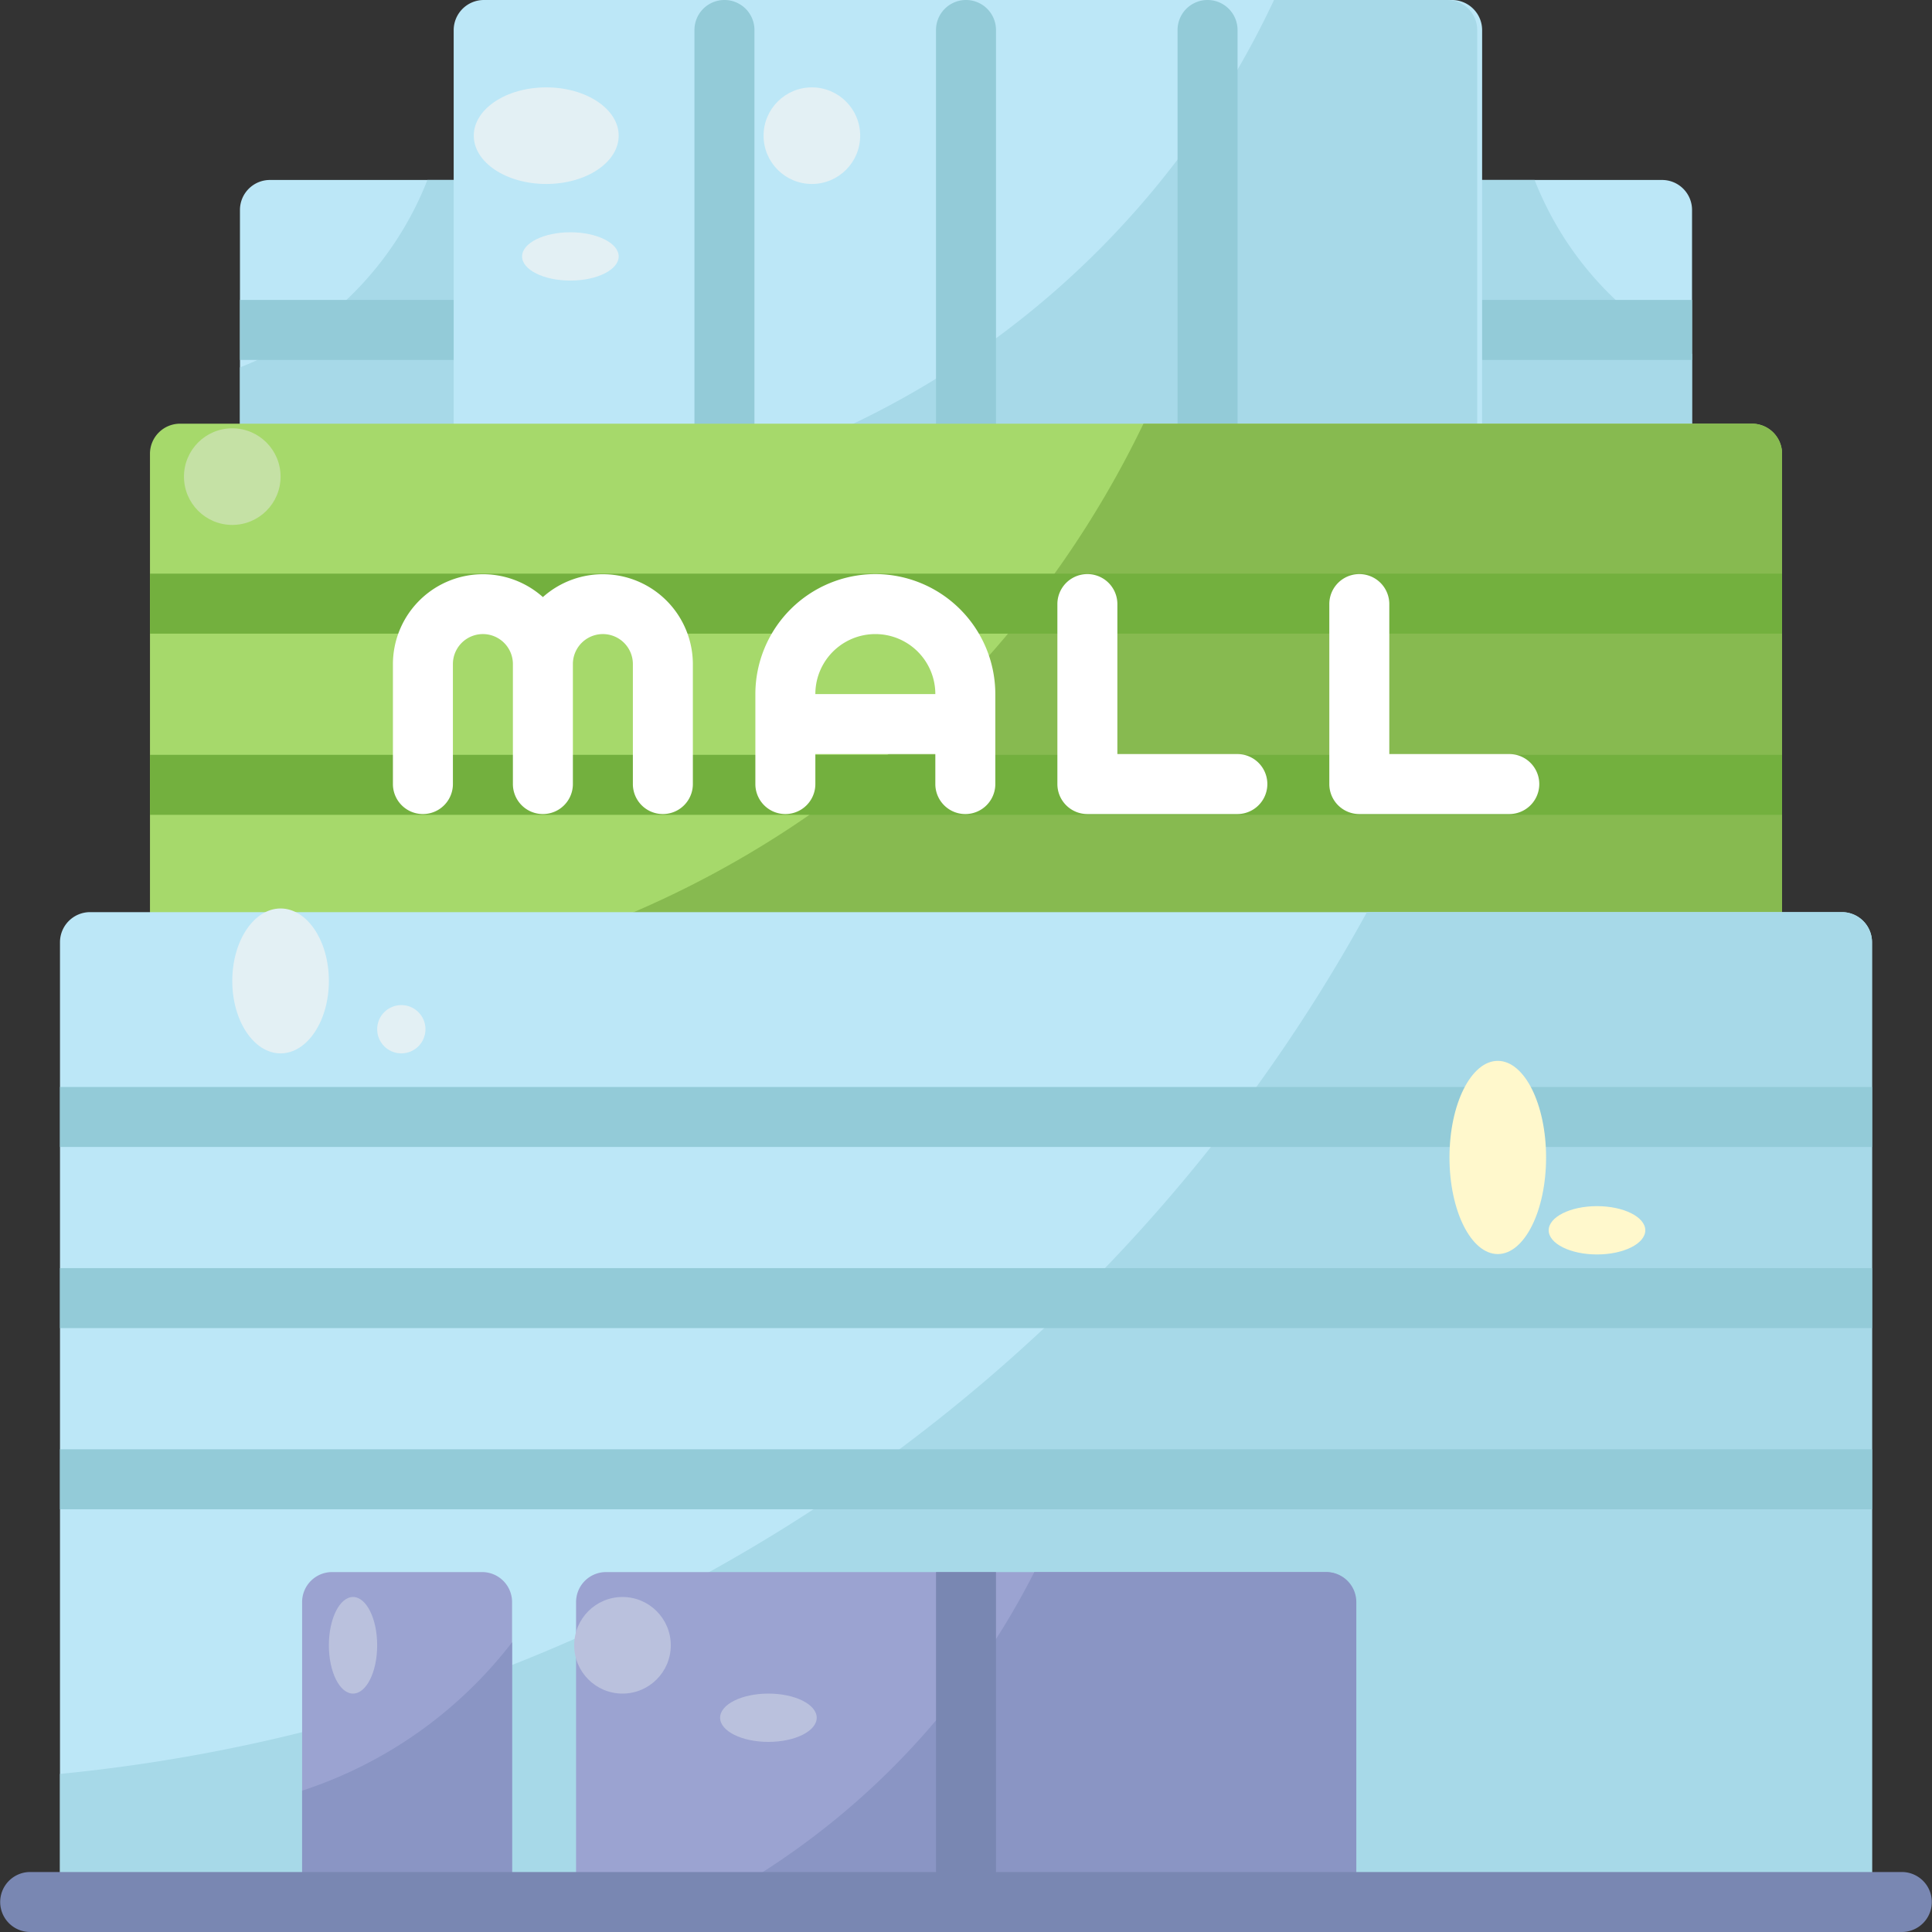 <svg xmlns="http://www.w3.org/2000/svg" width="40" height="40" viewBox="0 0 40 40"><rect x="0" y="0" width="40" height="40" fill="#333333" stroke="none"/><defs><style>.a{fill:#bce7f7;}.b{fill:#a7d9e8;}.c{fill:#93cbd8;}.d{fill:#a6d96b;}.e{fill:#87ba50;}.f{fill:#9ba3d1;}.g{fill:#8a95c4;}.h{fill:#73b03e;}.i{fill:#fff;}.j{fill:#7987b2;}.k{fill:#fff8cc;}.l{fill:#bac1dd;}.m{fill:#e3f0f4;}.n{fill:#c5e1a5;}</style></defs><path class="a" d="M69.589,54.21H64V48.621A.621.621,0,0,1,64.621,48h4.968Z" transform="translate(-59.032 -44.274)"/><path class="a" d="M381.589,54.21H376V48h4.968a.621.621,0,0,1,.621.621Z" transform="translate(-346.557 -44.274)"/><path class="b" d="M378.329,48H376v6.21h5.589V51.6A6.856,6.856,0,0,1,378.329,48Z" transform="translate(-346.557 -44.274)"/><path class="b" d="M67.881,48A6.853,6.853,0,0,1,64,51.881V54.21h5.589V48Z" transform="translate(-59.032 -44.274)"/><path class="c" d="M376,80h5.589v1.242H376Z" transform="translate(-346.557 -73.79)"/><path class="c" d="M64,80h5.589v1.242H64Z" transform="translate(-59.032 -73.79)"/><path class="a" d="M142.292,9.936H121V.621A.625.625,0,0,1,121.629,0h20.035a.625.625,0,0,1,.629.621Z" transform="translate(-111.607 0)"/><path class="b" d="M200.528,0h-3.586a18.361,18.361,0,0,1-11.855,9.936h16.062V.621A.621.621,0,0,0,200.528,0Z" transform="translate(-170.565)"/><path class="c" d="M184.621,9.936A.621.621,0,0,1,184,9.315V.621a.621.621,0,0,1,1.242,0V9.315A.621.621,0,0,1,184.621,9.936Z" transform="translate(-169.622)"/><path class="c" d="M248.621,9.936A.621.621,0,0,1,248,9.315V.621a.621.621,0,0,1,1.242,0V9.315A.621.621,0,0,1,248.621,9.936Z" transform="translate(-228.621)"/><path class="c" d="M312.621,9.936A.621.621,0,0,1,312,9.315V.621a.621.621,0,0,1,1.242,0V9.315A.621.621,0,0,1,312.621,9.936Z" transform="translate(-287.62)"/><path class="d" d="M73.79,112.621v10.557H40V112.621a.623.623,0,0,1,.626-.621H73.164A.623.623,0,0,1,73.79,112.621Z" transform="translate(-36.895 -103.228)"/><path class="e" d="M151.486,112h-12.6a20.849,20.849,0,0,1-13.7,11.178h26.922V112.621A.621.621,0,0,0,151.486,112Z" transform="translate(-115.212 -103.228)"/><path class="a" d="M53.516,261.115H16V240.621a.623.623,0,0,1,.625-.621H52.891a.623.623,0,0,1,.625.621Z" transform="translate(-14.758 -221.115)"/><path class="b" d="M52.891,240H43.059A34.723,34.723,0,0,1,16,257.842v3.273H53.516V240.621A.623.623,0,0,0,52.891,240Z" transform="translate(-14.758 -221.115)"/><path class="f" d="M168.146,423.452H152v-6.831a.621.621,0,0,1,.621-.621h14.9a.621.621,0,0,1,.621.621Z" transform="translate(-140.073 -383.452)"/><path class="g" d="M185.354,416h-6.046a15.9,15.9,0,0,1-7.979,7.452h14.646v-6.831A.621.621,0,0,0,185.354,416Z" transform="translate(-157.894 -383.452)"/><path class="h" d="M40,152H73.79v1.242H40Z" transform="translate(-36.895 -140.123)"/><path class="h" d="M40,200H73.79v1.242H40Z" transform="translate(-36.895 -184.372)"/><path class="c" d="M16,288H53.516v1.242H16Z" transform="translate(-14.758 -265.495)"/><path class="c" d="M16,336H53.516v1.242H16Z" transform="translate(-14.758 -309.745)"/><path class="c" d="M16,384H53.516v1.242H16Z" transform="translate(-14.758 -353.994)"/><path class="i" d="M107.105,152.474A1.864,1.864,0,0,0,104,153.861v2.484a.621.621,0,1,0,1.242,0v-2.484a.621.621,0,0,1,1.242,0v2.484a.621.621,0,1,0,1.242,0v-2.484a.621.621,0,0,1,1.242,0v2.484a.621.621,0,1,0,1.242,0v-2.484A1.864,1.864,0,0,0,107.105,152.474Z" transform="translate(-95.865 -140.112)"/><path class="i" d="M202.484,152A2.487,2.487,0,0,0,200,154.484v1.863a.621.621,0,0,0,1.242,0v-.621h2.484v.621a.621.621,0,1,0,1.242,0v-1.863A2.487,2.487,0,0,0,202.484,152Zm-1.242,2.484a1.242,1.242,0,1,1,2.484,0Z" transform="translate(-184.361 -140.114)"/><path class="i" d="M283.726,155.726h-2.484v-3.105a.621.621,0,1,0-1.242,0v3.726a.621.621,0,0,0,.621.621h3.105a.621.621,0,1,0,0-1.242Z" transform="translate(-258.108 -140.114)"/><path class="i" d="M355.726,155.726h-2.484v-3.105a.621.621,0,1,0-1.242,0v3.726a.621.621,0,0,0,.621.621h3.105a.621.621,0,1,0,0-1.242Z" transform="translate(-324.478 -140.114)"/><path class="j" d="M248,416h1.242v7.452H248Z" transform="translate(-228.621 -383.452)"/><path class="f" d="M84.347,423.452H80v-6.831a.621.621,0,0,1,.621-.621h3.105a.621.621,0,0,1,.621.621Z" transform="translate(-73.745 -383.452)"/><path class="g" d="M80,437.728v2.927h4.347v-6A9.02,9.02,0,0,1,80,437.728Z" transform="translate(-73.745 -400.654)"/><path class="j" d="M39.375,497.242H.625a.621.621,0,1,1,0-1.242h38.75a.621.621,0,1,1,0,1.242Z" transform="translate(0 -457.242)"/><ellipse class="k" cx="1" cy="2" rx="1" ry="2" transform="translate(30.01 21.964)"/><ellipse class="k" cx="1" cy="0.5" rx="1" ry="0.5" transform="translate(32.064 24.972)"/><circle class="l" cx="1" cy="1" r="1" transform="translate(11.888 33.064)"/><ellipse class="l" cx="1" cy="0.5" rx="1" ry="0.5" transform="translate(14.909 35.064)"/><g transform="translate(4.809 1.809)"><ellipse class="m" cx="1" cy="1.5" rx="1" ry="1.5" transform="translate(0 17)"/><circle class="m" cx="0.5" cy="0.5" r="0.5" transform="translate(3 19)"/><ellipse class="m" cx="1.5" cy="1" rx="1.5" ry="1" transform="translate(5)"/><ellipse class="m" cx="1" cy="0.5" rx="1" ry="0.5" transform="translate(6 3)"/><circle class="m" cx="1" cy="1" r="1" transform="translate(11)"/><ellipse class="m" cy="0.5" ry="0.5" transform="translate(13 3)"/></g><ellipse class="l" cx="0.5" cy="1" rx="0.5" ry="1" transform="translate(6.809 33.064)"/><circle class="n" cx="1" cy="1" r="1" transform="translate(3.809 8.868)"/></svg>